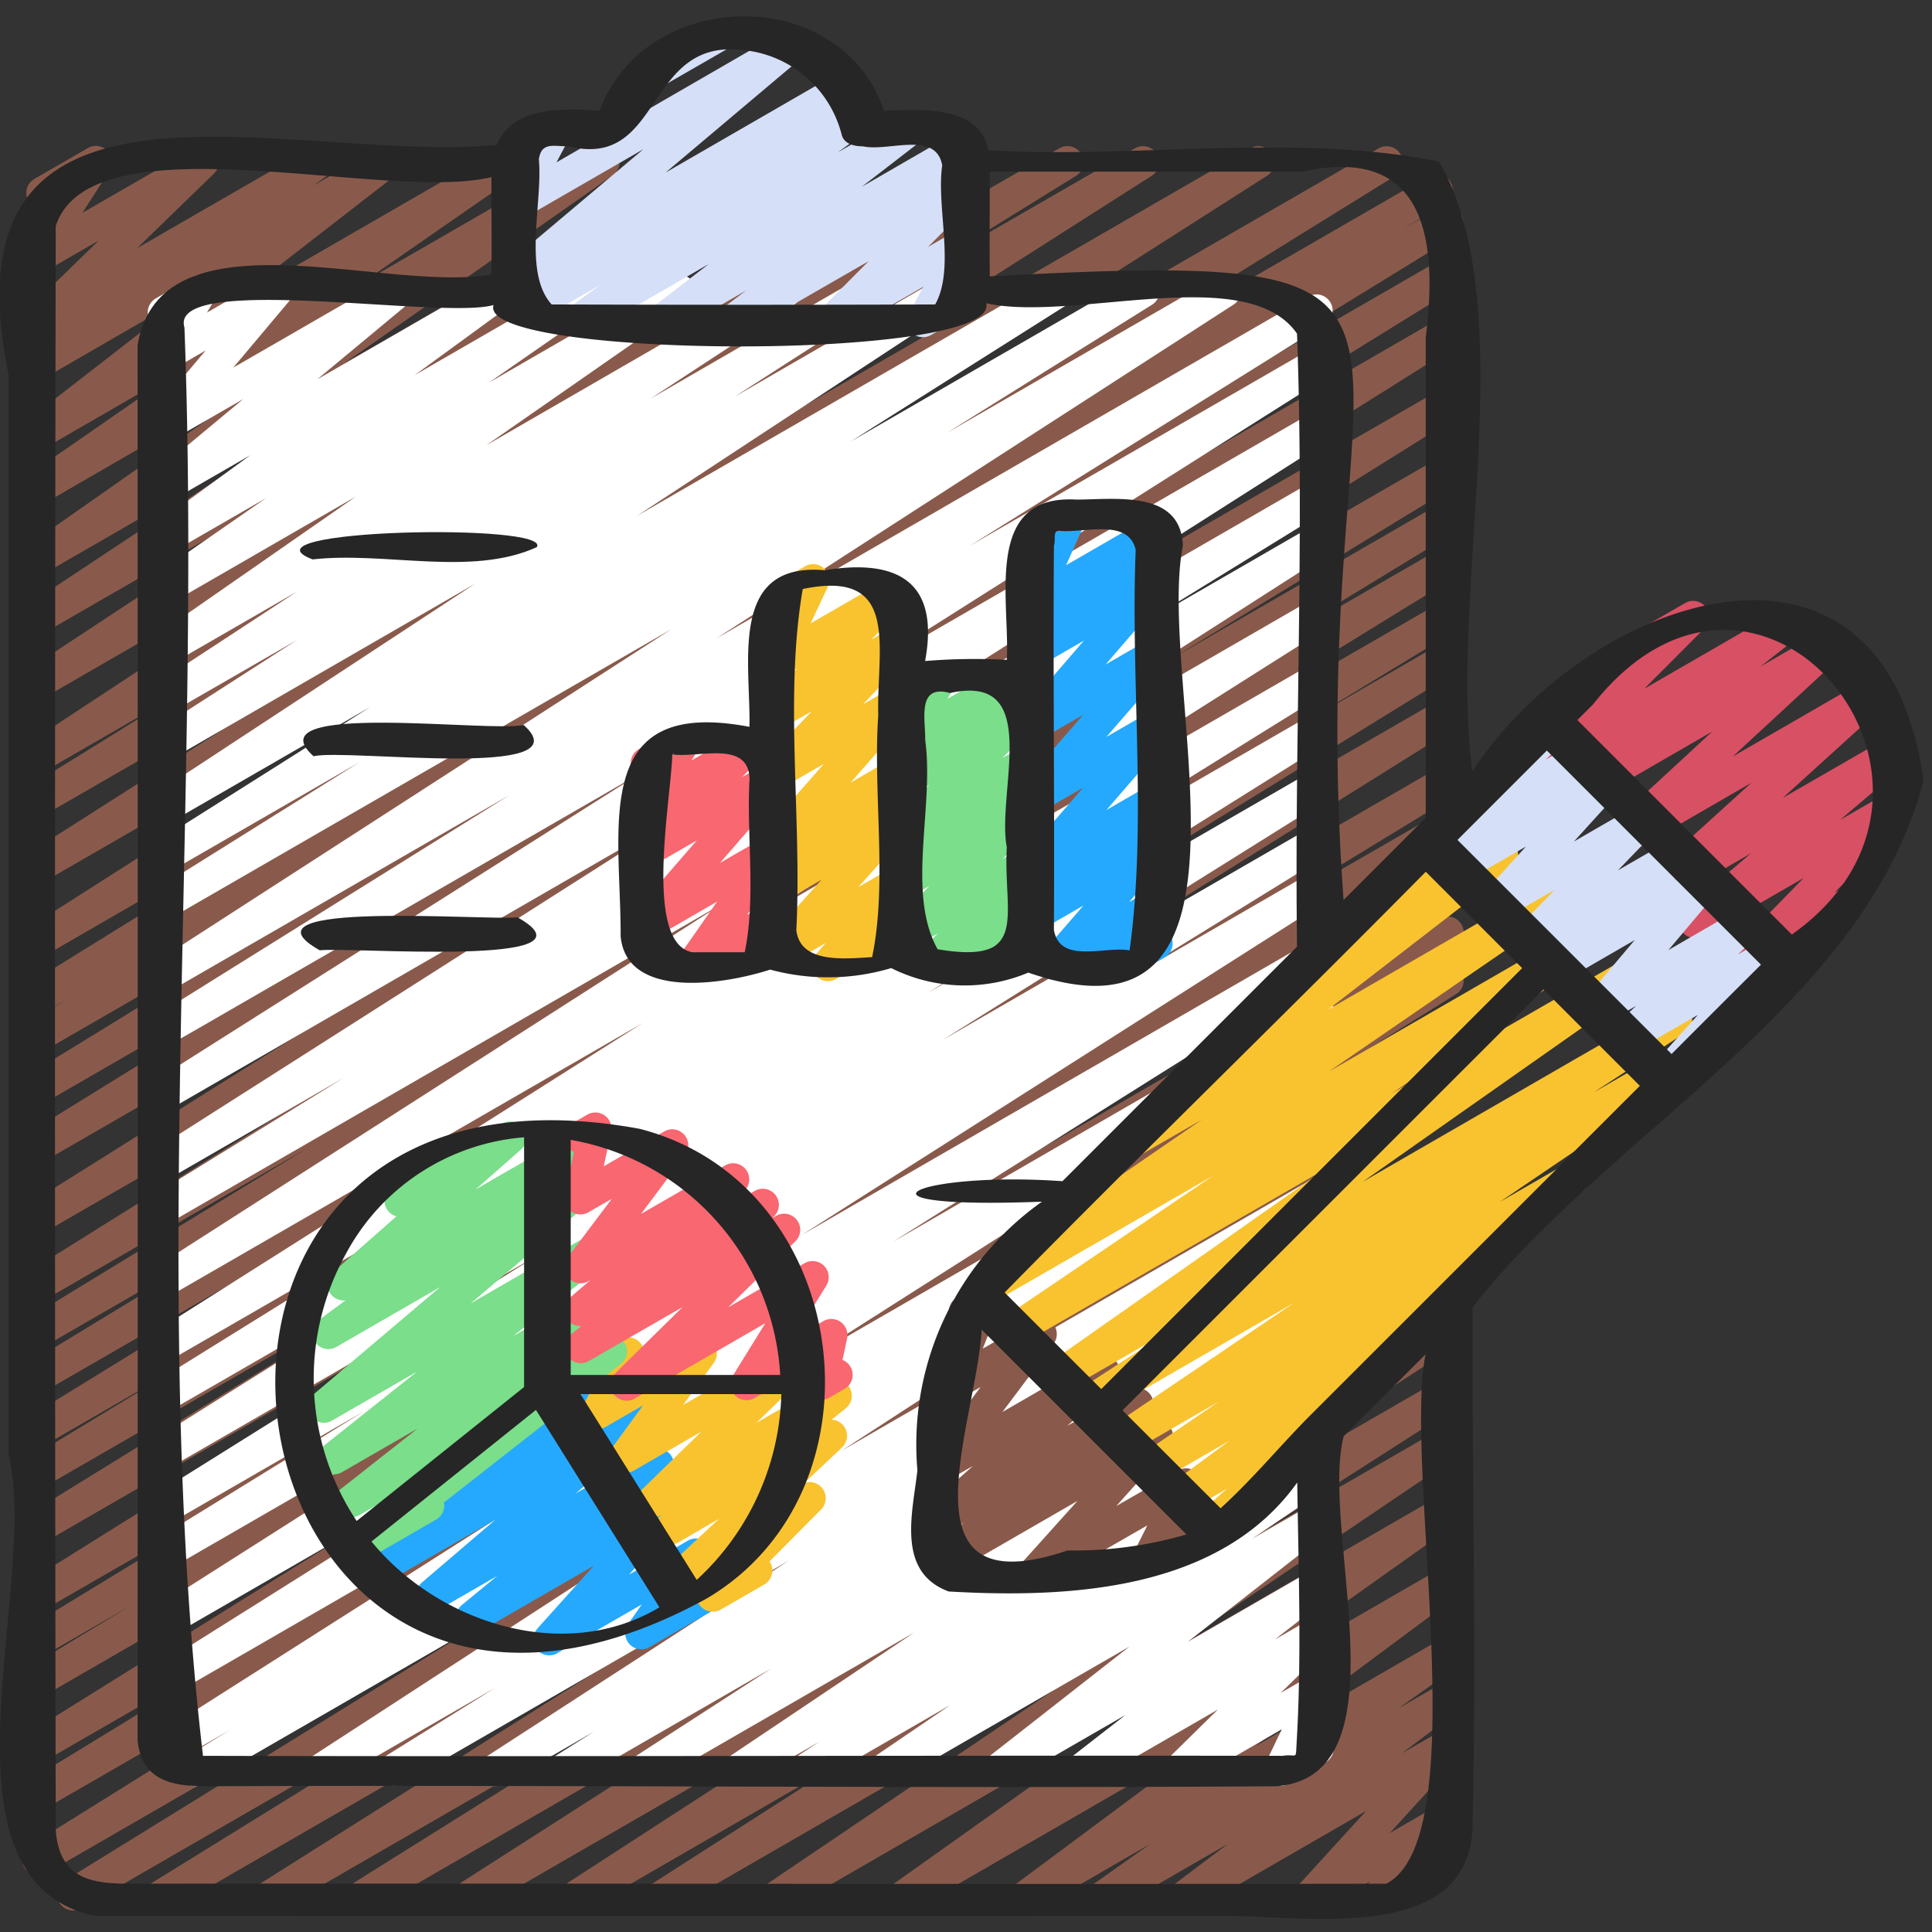 <svg id="Icons" height="512" viewBox="0 0 60 60" width="512" xmlns="http://www.w3.org/2000/svg"><rect x="0" y="0" width="60" height="60" fill="#333333" stroke="none"/><path d="m4.868 59.47a.5.5 0 0 1 -.263-.926l11.826-7.31-13.902 8.026a.5.5 0 0 1 -.512-.859l13.973-8.629-14.557 8.405a.5.5 0 0 1 -.515-.857l18.808-11.728-18.446 10.649a.5.5 0 0 1 -.51-.859l9.808-5.995-9.3 5.368a.5.5 0 0 1 -.512-.855l19.088-11.909-18.574 10.723a.5.5 0 0 1 -.509-.86l3.291-1.994-2.782 1.606a.5.5 0 0 1 -.51-.86l8.138-4.96-7.628 4.4a.5.5 0 0 1 -.514-.857l19.691-12.303-19.177 11.071a.5.5 0 0 1 -.512-.857l14.526-8.957-14.014 8.089a.5.5 0 0 1 -.509-.86l4.584-2.781-4.075 2.352a.5.5 0 0 1 -.511-.858l13.508-8.313-13 7.5a.5.5 0 0 1 -.509-.859l7.792-4.742-7.28 4.2a.5.5 0 0 1 -.51-.859l8.817-5.38-8.307 4.8a.5.5 0 0 1 -.514-.857l19.77-12.359-19.256 11.114a.5.5 0 0 1 -.515-.856l21.008-13.187-20.493 11.831a.5.5 0 0 1 -.512-.857l15.907-9.84-15.395 8.888a.5.5 0 0 1 -.511-.859l12.664-7.779-12.153 7.016a.5.5 0 0 1 -.509-.861l1.382-.836-.873.5a.5.5 0 0 1 -.512-.857l14.308-8.858-13.796 7.969a.5.5 0 0 1 -.518-.854l19.031-12.142-18.513 10.688a.5.5 0 0 1 -.518-.855l15.22-9.7-14.702 8.488a.5.5 0 0 1 -.513-.857l4.785-2.965-4.272 2.466a.5.5 0 0 1 -.525-.851l13.986-9.212-13.461 7.771a.5.5 0 0 1 -.525-.851l10.524-6.933-10 5.772a.5.5 0 0 1 -.526-.85l7.982-5.29-7.456 4.3a.5.5 0 0 1 -.537-.842l8.365-5.861-7.827 4.524a.5.5 0 0 1 -.535-.843l4.817-3.341-4.282 2.473a.5.5 0 0 1 -.556-.828l5.193-4.032-4.637 2.681a.5.5 0 0 1 -.541-.84l.489-.348a.506.506 0 0 1 -.6-.158.5.5 0 0 1 .05-.66l2.388-2.323-1.786 1.029a.5.5 0 0 1 -.671-.7l.853-1.332a.5.5 0 0 1 -.395-.911l1.659-.957a.494.494 0 0 1 .611.087.5.5 0 0 1 .063.613l-.84 1.309 3.484-2.009a.5.5 0 0 1 .6.791l-2.387 2.317 5.389-3.108a.5.5 0 0 1 .67.162.5.5 0 0 1 -.129.678l-.46.328 2.023-1.168a.5.5 0 0 1 .557.827l-5.192 4.028 8.414-4.855a.5.5 0 0 1 .535.843l-4.82 3.342 7.256-4.185a.5.5 0 0 1 .537.841l-8.37 5.859 11.61-6.7a.5.5 0 0 1 .527.849l-7.981 5.288 10.632-6.137a.5.5 0 0 1 .525.85l-10.528 6.935 13.488-7.785a.5.5 0 0 1 .526.85l-13.983 9.21 17.426-10.06a.5.5 0 0 1 .514.857l-4.787 2.964 6.623-3.821a.5.5 0 0 1 .518.854l-15.225 9.7 18.287-10.554a.5.5 0 0 1 .518.854l-19.026 12.137 22.495-12.991a.5.5 0 0 1 .513.857l-14.317 8.866 15.351-8.862a.5.5 0 0 1 .509.86l-1.374.831 1.2-.694a.5.5 0 0 1 .512.858l-12.649 7.77 12.149-7.012a.5.5 0 0 1 .512.858l-15.922 9.849 15.41-8.9a.5.5 0 0 1 .515.856l-21 13.181 20.485-11.818a.5.5 0 0 1 .514.856l-19.781 12.362 19.267-11.118a.5.5 0 0 1 .51.86l-8.817 5.38 8.307-4.8a.5.5 0 0 1 .509.859l-7.763 4.73 7.254-4.187a.5.5 0 0 1 .511.858l-13.508 8.313 13-7.5a.5.5 0 0 1 .509.86l-4.583 2.782 4.071-2.355a.5.5 0 0 1 .512.858l-14.526 8.955 14.014-8.09a.5.5 0 0 1 .514.856l-19.691 12.307 19.177-11.072a.5.5 0 0 1 .51.86l-8.138 4.961 7.628-4.4a.5.5 0 0 1 .509.861l-3.323 2.004 2.814-1.62a.5.5 0 0 1 .514.857l-19.076 11.9 18.562-10.716a.5.5 0 0 1 .51.859l-9.83 6.009 9.322-5.381a.5.5 0 0 1 .514.856l-18.8 11.72 18.284-10.554a.5.5 0 0 1 .512.859l-13.983 8.635 13.471-7.777a.5.5 0 0 1 .512.857l-11.832 7.316 11.32-6.535a.5.5 0 0 1 .516.855l-15.15 9.56 14.634-8.449a.5.5 0 0 1 .515.856l-10.235 6.412 9.723-5.613a.5.5 0 0 1 .519.853l-12.15 7.78 11.628-6.715a.5.5 0 0 1 .521.852l-10.821 7.011 10.3-5.946a.5.5 0 0 1 .519.853l-6.156 3.942 5.637-3.254a.5.5 0 0 1 .53.847l-9.263 6.262 8.733-5.041a.5.5 0 0 1 .54.84l-8.373 5.951 7.833-4.521a.5.5 0 0 1 .549.834l-6.291 4.679 5.742-3.314a.5.5 0 0 1 .538.841l-1.836 1.3 1.3-.749a.5.5 0 0 1 .551.832l-1.74 1.31 1.189-.685a.5.5 0 0 1 .619.769l-2.181 2.391 1.562-.9a.5.5 0 0 1 .624.765l-.445.5a.493.493 0 0 1 .337.24.5.5 0 0 1 -.182.683l-2.065 1.184a.5.5 0 0 1 -.624-.764l.186-.209-1.688.973a.5.5 0 0 1 -.619-.769l2.18-2.39-5.472 3.159a.5.5 0 0 1 -.551-.832l1.74-1.31-3.712 2.142a.5.5 0 0 1 -.538-.84l1.839-1.3-3.708 2.14a.5.5 0 0 1 -.548-.834l6.291-4.68-9.552 5.514a.5.5 0 0 1 -.54-.839l8.37-5.95-11.76 6.789a.5.5 0 0 1 -.53-.846l9.264-6.264-12.319 7.11a.5.5 0 0 1 -.519-.853l6.155-3.941-8.3 4.794a.5.5 0 0 1 -.521-.852l10.825-7.014-13.628 7.866a.5.5 0 0 1 -.52-.853l12.147-7.777-14.948 8.63a.5.5 0 0 1 -.516-.856l10.247-6.417-12.6 7.273a.5.5 0 0 1 -.516-.855l15.145-9.556-18.033 10.411a.5.5 0 0 1 -.25.07z" fill="#895a4b"/><path d="m6.066 55.47a.5.5 0 0 1 -.26-.927l1.356-.83-1.818 1.05a.5.5 0 0 1 -.519-.855l16.315-10.382-15.86 9.157a.5.5 0 0 1 -.516-.856l13.5-8.488-12.984 7.495a.5.5 0 0 1 -.518-.855l16.338-10.394-15.82 9.133a.5.5 0 0 1 -.512-.859l6.537-4.03-6.025 3.478a.5.5 0 0 1 -.515-.857l11.965-7.484-11.45 6.61a.5.5 0 0 1 -.515-.856l12.417-7.779-11.902 6.872a.5.5 0 0 1 -.513-.858l9.485-5.891-8.972 5.18a.5.5 0 0 1 -.517-.855l15.2-9.62-14.683 8.475a.5.5 0 0 1 -.519-.853l17.711-11.347-17.192 9.925a.5.5 0 0 1 -.511-.859l5.913-3.641-5.4 3.118a.5.5 0 0 1 -.518-.855l16.57-10.554-16.054 9.267a.5.5 0 0 1 -.517-.855l15.188-9.613-14.671 8.469a.5.5 0 0 1 -.514-.856l11.043-6.89-10.529 6.078a.5.5 0 0 1 -.521-.852l16.086-10.383-15.565 8.985a.5.5 0 0 1 -.514-.856l6.382-3.991-5.868 3.387a.5.5 0 0 1 -.517-.855l6.737-4.258-6.22 3.591a.5.5 0 0 1 -.524-.851l10-6.568-9.476 5.473a.5.5 0 0 1 -.52-.854l4.451-2.863-3.931 2.265a.5.5 0 0 1 -.523-.85l4.472-2.929-3.949 2.279a.5.5 0 0 1 -.535-.842l6.306-4.384-5.771 3.331a.5.5 0 0 1 -.535-.844l3.517-2.44-2.982 1.72a.5.5 0 0 1 -.545-.836l3.036-2.215-2.491 1.437a.5.5 0 0 1 -.569-.817l2.843-2.365-2.274 1.312a.5.5 0 0 1 -.633-.754l1.738-2.066-1.1.636a.5.5 0 0 1 -.68-.686l.38-.646a.5.5 0 0 1 -.147-.921l1.156-.668a.5.5 0 0 1 .606.081.5.5 0 0 1 .075.605l-.248.422 1.92-1.108a.5.5 0 0 1 .632.754l-1.736 2.064 4.885-2.818a.5.5 0 0 1 .569.817l-2.843 2.363 5.513-3.18a.5.5 0 0 1 .545.837l-3.035 2.214 5.286-3.051a.5.5 0 0 1 .535.843l-3.515 2.441 5.688-3.284a.5.5 0 0 1 .535.842l-6.3 4.384 9.048-5.226a.5.5 0 0 1 .524.85l-4.469 2.927 6.543-3.777a.5.5 0 0 1 .52.853l-4.459 2.868 6.447-3.721a.5.5 0 0 1 .524.85l-9.993 6.566 12.846-7.416a.5.5 0 0 1 .517.855l-6.743 4.262 8.863-5.117a.5.5 0 0 1 .515.856l-6.379 3.986 8.39-4.842a.5.5 0 0 1 .521.852l-16.077 10.377 18.4-10.623a.5.5 0 0 1 .514.857l-11.05 6.894 10.612-6.126a.5.5 0 0 1 .517.856l-15.177 9.606 14.66-8.464a.5.5 0 0 1 .518.855l-16.58 10.56 16.062-9.272a.5.5 0 0 1 .511.858l-5.913 3.642 5.4-3.118a.5.5 0 0 1 .519.853l-17.709 11.347 17.192-9.925a.5.5 0 0 1 .517.855l-15.2 9.62 14.683-8.475a.5.5 0 0 1 .513.857l-9.485 5.891 8.972-5.177a.5.5 0 0 1 .515.857l-12.417 7.775 11.9-6.871a.5.5 0 0 1 .515.856l-11.963 7.483 11.45-6.611a.5.5 0 0 1 .512.859l-6.532 4.032 6.02-3.48a.5.5 0 0 1 .518.854l-16.338 10.399 15.82-9.134a.5.5 0 0 1 .516.855l-13.5 8.489 12.983-7.5a.5.5 0 0 1 .518.855l-16.317 10.389 15.8-9.122a.5.5 0 0 1 .51.859l-1.356.829.846-.487a.5.5 0 0 1 .522.851l-15.1 9.813 14.578-8.415a.5.5 0 0 1 .514.857l-3.406 2.121 2.892-1.669a.5.5 0 0 1 .522.853l-9.384 6.085 8.862-5.115a.5.5 0 0 1 .516.855l-1.206.759.69-.4a.5.5 0 0 1 .521.853l-4.227 2.732 3.706-2.139a.5.5 0 0 1 .528.847l-5.739 3.852 5.211-3.006a.5.5 0 0 1 .523.852l-.7.459.18-.1a.5.5 0 0 1 .531.846l-2.366 1.61 1.835-1.058a.5.5 0 0 1 .558.826l-4.395 3.435 3.834-2.213a.5.5 0 0 1 .557.827l-1.685 1.313 1.128-.651a.5.5 0 0 1 .6.789l-1.545 1.519.945-.545a.5.5 0 0 1 .7.651l-.543 1.12a.5.5 0 0 1 .474.248.5.5 0 0 1 -.184.683l-1.16.669a.5.5 0 0 1 -.7-.651l.5-1.044-2.93 1.695a.5.5 0 0 1 -.6-.789l1.546-1.52-4 2.309a.5.5 0 0 1 -.557-.827l1.686-1.312-3.709 2.139a.5.5 0 0 1 -.558-.826l4.392-3.439-7.39 4.265a.5.5 0 0 1 -.531-.845l2.36-1.607-4.247 2.452a.5.5 0 0 1 -.524-.851l.711-.464-2.279 1.315a.5.5 0 0 1 -.529-.847l5.74-3.852-8.141 4.7a.5.5 0 0 1 -.521-.852l4.224-2.731-6.206 3.582a.5.5 0 0 1 -.516-.855l1.214-.765-2.806 1.62a.5.5 0 0 1 -.523-.852l9.387-6.083-12.021 6.935a.5.5 0 0 1 -.514-.857l3.409-2.123-5.163 2.98a.5.5 0 0 1 -.523-.851l15.1-9.811-18.472 10.662a.5.5 0 0 1 -.25.07z" fill="#fff"/><path d="m21.506 30.47a.5.5 0 0 1 -.41-.786l1.175-1.684-1.991 1.152a.5.5 0 0 1 -.628-.759l1.988-2.293-1.36.785a.5.5 0 0 1 -.6-.785l.679-.684-.075.043a.5.5 0 0 1 -.677-.692l.355-.583a.5.5 0 0 1 -.308-.235.5.5 0 0 1 .183-.682l1.161-.67a.5.5 0 0 1 .678.692l-.2.327 1.637-.945a.5.5 0 0 1 .605.785l-.679.683.684-.395a.5.5 0 0 1 .628.76l-1.992 2.296 1.361-.785a.5.5 0 0 1 .66.718l-1.174 1.677.514-.3a.5.5 0 0 1 .5.865l-2.464 1.425a.49.49 0 0 1 -.25.07z" fill="#f96771"/><path d="m25.711 30.47a.5.5 0 0 1 -.378-.827l.311-.359-1.194.689a.5.5 0 0 1 -.623-.766l1.688-1.888-1.235.713a.5.5 0 0 1 -.653-.136.5.5 0 0 1 .065-.665l.6-.548h-.009a.5.5 0 0 1 -.626-.763l1.931-2.2-1.3.753a.5.5 0 0 1 -.611-.777l1.536-1.61-.925.533a.5.5 0 0 1 -.6-.786l1.075-1.077-.472.272a.5.5 0 0 1 -.7-.645l.564-1.2a.5.5 0 0 1 -.309-.929l1.161-.67a.5.5 0 0 1 .7.645l-.532 1.129 2.359-1.358a.5.5 0 0 1 .6.786l-1.076 1.078.658-.38a.5.5 0 0 1 .611.778l-1.527 1.612.923-.532a.5.5 0 0 1 .626.762l-1.933 2.2 1.307-.754a.5.5 0 0 1 .588.8l-.594.546h.006a.5.5 0 0 1 .623.765l-1.689 1.889 1.066-.615a.5.5 0 0 1 .628.759l-.413.477a.481.481 0 0 1 .467.249.5.5 0 0 1 -.182.683l-2.259 1.3a.49.49 0 0 1 -.253.067z" fill="#f9c32f"/><path d="m28.884 30.457a.5.5 0 0 1 -.36-.848l.6-.62-.84.485a.5.5 0 0 1 -.6-.788l1.185-1.175-.589.34a.5.5 0 0 1 -.6-.793l.97-.933-.374.216a.5.5 0 0 1 -.6-.788l1.19-1.18-.589.34a.5.5 0 0 1 -.59-.8l.352-.327a.483.483 0 0 1 -.367-.149.5.5 0 0 1 -.075-.605l.379-.644a.5.5 0 0 1 -.146-.921l1.161-.67a.5.5 0 0 1 .681.686l-.247.418 1.747-1.008a.5.5 0 0 1 .59.8l-.152.141.107-.061a.5.5 0 0 1 .6.788l-1.19 1.18.589-.34a.5.5 0 0 1 .6.793l-.968.93.372-.214a.5.5 0 0 1 .6.788l-1.187 1.177.586-.338a.5.5 0 0 1 .609.78l-.6.619a.5.5 0 0 1 .491.871l-3.085 1.783a.489.489 0 0 1 -.25.067z" fill="#7ade8a"/><path d="m34.757 30.47a.5.5 0 0 1 -.422-.769l.113-.177-1.456.84a.5.5 0 0 1 -.628-.76l1.283-1.482-1.367.789a.5.5 0 0 1 -.591-.8l.73-.681-.139.08a.5.5 0 0 1 -.628-.76l1.988-2.29-1.36.785a.5.5 0 0 1 -.628-.761l1.988-2.284-1.36.784a.5.5 0 0 1 -.629-.758l2.011-2.332-1.382.8a.5.5 0 0 1 -.6-.792l.92-.902-.324.186a.5.5 0 0 1 -.707-.635l.607-1.363a.5.5 0 0 1 -.347-.922l1.161-.67a.5.5 0 0 1 .707.635l-.588 1.321 2.491-1.437a.5.5 0 0 1 .6.792l-.92.892.437-.252a.5.5 0 0 1 .629.759l-2.011 2.332 1.382-.8a.5.5 0 0 1 .628.761l-1.986 2.288 1.361-.787a.5.5 0 0 1 .628.76l-1.988 2.296 1.36-.785a.5.5 0 0 1 .591.8l-.733.684.142-.082a.5.5 0 0 1 .628.76l-1.284 1.483.656-.378a.5.5 0 0 1 .672.7l-.313.49a.492.492 0 0 1 .271.223.5.5 0 0 1 -.183.682l-1.16.67a.49.49 0 0 1 -.25.067z" fill="#25a9fe"/><path d="m17.062 51.409a.5.5 0 0 1 -.372-.834l1.749-1.948-3.531 2.038a.5.5 0 0 1 -.567-.818l1.1-.905-1.761 1.016a.5.5 0 0 1 -.576-.812l2.284-1.954-2.948 1.7a.5.5 0 0 1 -.549-.833l.891-.668a.484.484 0 0 1 -.419-.193.5.5 0 0 1 .037-.656l3.647-3.727a.5.5 0 0 1 .206-.636l1.018-.588a.5.5 0 0 1 .608.782l-2.214 2.263 3.5-2.018a.5.5 0 0 1 .55.833l-.521.39.39-.225a.5.5 0 0 1 .575.813l-2.283 1.953 2.31-1.333a.5.5 0 0 1 .567.818l-1.1.9 1.011-.583a.5.5 0 0 1 .622.767l-1.75 1.949 1.826-1.053a.5.5 0 0 1 .662.717l-.423.609.257-.148a.5.5 0 0 1 .5.865l-2.19 1.264a.5.5 0 0 1 -.661-.718l.423-.608-2.614 1.508a.489.489 0 0 1 -.254.073z" fill="#25a9fe"/><path d="m22.132 50.053a.5.5 0 0 1 -.355-.853l.366-.367-.357.2a.5.5 0 0 1 -.593-.8l1.134-1.065-1.257.732a.5.5 0 0 1 -.563-.822l.048-.038-.02.011a.5.5 0 0 1 -.6-.791l1.847-1.8-2.112 1.219a.5.5 0 0 1 -.653-.728l.955-1.308-1.161.67a.5.5 0 0 1 -.6-.071.5.5 0 0 1 -.1-.591l.225-.437a.549.549 0 0 1 -.446-.25.5.5 0 0 1 .183-.683l1.185-.683a.5.5 0 0 1 .694.661l-.174.338 1.737-1a.5.5 0 0 1 .654.727l-.954 1.308 3.523-2.032a.5.5 0 0 1 .6.79l-1.849 1.8 2.216-1.278a.5.5 0 0 1 .564.822l-.444.356a.5.5 0 0 1 .323.864l-1.166 1.1a.5.5 0 0 1 .517.825l-1.6 1.612c.006.012.014.023.02.034a.5.5 0 0 1 -.183.683l-1.351.78a.49.49 0 0 1 -.253.065z" fill="#f9c32f"/><path d="m11.6 48.238a.5.5 0 0 1 -.308-.893l1.776-1.391-1.908 1.1a.5.5 0 0 1 -.559-.826l2.368-1.863-2.348 1.355a.5.5 0 0 1 -.561-.824l2.892-2.3-2.642 1.523a.5.5 0 0 1 -.66-.144.5.5 0 0 1 .086-.67l3.933-3.334-3.222 1.859a.5.5 0 0 1 -.546-.836l.832-.611a.5.5 0 0 1 -.394-.871l1.971-1.736a.5.5 0 0 1 -.12-.915l3.41-1.969a.5.5 0 0 1 .58.807l-1.408 1.239 3.036-1.751a.5.5 0 0 1 .545.835l-.555.409.175-.1a.5.5 0 0 1 .573.814l-3.932 3.335 3.654-2.11a.5.5 0 0 1 .561.824l-2.894 2.3 2.57-1.483a.5.5 0 0 1 .559.825l-2.364 1.864 2.031-1.172a.5.5 0 0 1 .557.826l-5.5 4.307a.5.5 0 0 1 -.241.529l-1.693.978a.491.491 0 0 1 -.254.07z" fill="#7ade8a"/><path d="m19.462 43.5a.5.5 0 0 1 -.351-.856l2.085-2.05-2.916 1.678a.5.5 0 0 1 -.557-.826l.339-.265a.5.5 0 0 1 -.362-.881l.642-.55-.067.038a.5.5 0 0 1 -.649-.733l1.374-1.824-.725.418a.5.5 0 0 1 -.739-.537l.286-1.337a.49.49 0 0 1 -.229-.206.5.5 0 0 1 .181-.683l.464-.269a.5.5 0 0 1 .74.537l-.228 1.067 1.878-1.084a.5.5 0 0 1 .649.733l-1.369 1.83 2.612-1.508a.5.5 0 0 1 .58.808l-.644.551.985-.568a.5.5 0 0 1 .557.827l-.04.031.146-.083a.5.5 0 0 1 .6.789l-2.091 2.053 2.373-1.369a.5.5 0 0 1 .609.084.5.5 0 0 1 .067.611l-1.009 1.632.914-.528a.5.5 0 0 1 .74.536l-.142.668a.5.5 0 0 1 .061.9l-.479.276a.5.5 0 0 1 -.739-.536l.088-.413-1.661.958a.5.5 0 0 1 -.676-.695l1.009-1.631-4.056 2.341a.489.489 0 0 1 -.25.066z" fill="#f96771"/><path d="m17.947 10.47a.5.5 0 0 1 -.294-.905l.993-.719-2.123 1.224a.5.5 0 0 1 -.535-.843l.194-.134a.5.5 0 0 1 -.474-.859l4.273-3.6-3.7 2.136a.5.5 0 0 1 -.692-.666l.476-.9a.5.5 0 0 1 -.231-.932l1.166-.672a.5.5 0 0 1 .692.666l-.409.776 7.085-4.097a.5.5 0 0 1 .572.815l-4.271 3.6 5.323-3.073a.5.5 0 0 1 .535.844l-.084.057.022-.011a.5.5 0 0 1 .544.837l-.994.72 1.97-1.134a.5.5 0 0 1 .556.828l-1.776 1.372 2.858-1.651a.5.5 0 0 1 .552.832l-.724.547.269-.154a.5.5 0 0 1 .6.785l-1.5 1.51.894-.516a.5.5 0 0 1 .689.672l-.5.917a.5.5 0 0 1 .278.932l-1.267.731a.5.5 0 0 1 -.69-.672l.451-.826-2.6 1.5a.5.5 0 0 1 -.6-.785l1.5-1.51-3.975 2.288a.5.5 0 0 1 -.552-.831l.722-.547-2.383 1.378a.5.5 0 0 1 -.556-.828l1.78-1.372-3.811 2.2a.493.493 0 0 1 -.253.07z" fill="#d5dff7"/><path d="m19.94 2.97a.5.5 0 0 1 -.25-.933l2.384-1.376a.5.5 0 1 1 .5.865l-2.384 1.374a.5.5 0 0 1 -.25.07z" fill="#d5dff7"/><path d="m32.194 49.27a.5.5 0 0 1 -.372-.834l1.639-1.823-3.92 2.262a.5.5 0 0 1 -.563-.822l.955-.767-.606.349a.5.5 0 0 1 -.581-.808l1.47-1.3-.7.4a.5.5 0 0 1 -.651-.733l1.588-2.118-.666.385a.5.5 0 0 1 -.716-.614l.656-1.677a.5.5 0 0 1 -.012-.872l.608-.352a.5.5 0 0 1 .716.614l-.517 1.322 1.546-.882a.5.5 0 0 1 .651.733l-1.588 2.118 2.9-1.677a.5.5 0 0 1 .581.808l-1.469 1.3 1.928-1.113a.5.5 0 0 1 .564.822l-.961.772 1.01-.582a.5.5 0 0 1 .622.766l-1.638 1.823 1.913-1.1a.5.5 0 0 1 .7.657l-.4.8.435-.251a.5.5 0 1 1 .5.865l-1.885 1.089a.5.5 0 0 1 -.7-.657l.4-.8-3.187 1.827a.49.49 0 0 1 -.25.07z" fill="#895a4b"/><path d="m37.551 47.89a.5.5 0 0 1 -.331-.874l.884-.783-1.2.694a.5.5 0 0 1 -.547-.835l1.814-1.342-2.186 1.262a.5.5 0 0 1 -.532-.845l2.4-1.641-2.76 1.593a.5.5 0 0 1 -.53-.847l5.62-3.81-6.183 3.569a.5.5 0 0 1 -.523-.851l2.838-1.85-3.183 1.837a.5.5 0 0 1 -.537-.842l8.551-6.012-9.43 5.444a.5.5 0 0 1 -.53-.847l6.482-4.394-6.968 4.016a.5.5 0 0 1 -.533-.844l7.162-4.919-2.047 1.18a.5.5 0 0 1 -.556-.828l5.809-4.487a.5.5 0 0 1 -.471-.856l3.138-2.753a.5.5 0 0 1 .226-.587l1.338-.772a.5.5 0 0 1 .58.81l-.813.712 1.867-1.074a.5.5 0 0 1 .556.828l-5.722 4.42 6.654-3.841a.5.5 0 0 1 .533.845l-7.155 4.915 7.892-4.556a.5.5 0 0 1 .531.846l-6.481 4.394 7.135-4.119a.5.5 0 0 1 .537.842l-8.556 6.012 9.476-5.471a.5.5 0 0 1 .523.852l-2.835 1.848 2.173-1.254a.5.5 0 0 1 .53.846l-5.618 3.81 2.045-1.181a.5.5 0 0 1 .532.845l-3.533 2.42a.5.5 0 0 1 .229.9l-3.464 2.562a.487.487 0 0 1 .173.15.5.5 0 0 1 -.075.666l-3.18 2.818a.5.5 0 0 1 -.229.579l-1.269.732a.493.493 0 0 1 -.251.068z" fill="#f9c32f"/><path d="m54.07 30.474a.5.5 0 0 1 -.357-.85l2.3-2.356-3.12 1.8a.5.5 0 0 1 -.575-.813l2.061-1.755-2.567 1.48a.5.5 0 0 1 -.585-.8l3.164-2.87-3.962 2.29a.5.5 0 0 1 -.589-.8l3.336-3.082-4.2 2.426a.5.5 0 0 1 -.558-.827l1.2-.937-1.33.767a.5.5 0 0 1 -.6-.786l2.084-2.088a.5.5 0 0 1 -.233-.932l2.8-1.617a.5.5 0 0 1 .6.786l-1.875 1.88 4.247-2.452a.5.5 0 0 1 .557.826l-1.2.94 1.893-1.093a.5.5 0 0 1 .589.8l-3.337 3.083 4.131-2.385a.5.5 0 0 1 .586.8l-3.165 2.871 3.265-1.88a.5.5 0 0 1 .574.813l-2.055 1.749 1.515-.874a.5.5 0 0 1 .607.782l-2.3 2.356.168-.1a.5.5 0 0 1 .5.865l-3.319 1.915a.49.49 0 0 1 -.25.068z" fill="#d85063"/><path d="m51.675 33.943a.5.5 0 0 1 -.372-.834l1.425-1.588-2.007 1.158a.5.5 0 0 1 -.592-.8l.683-.642-.973.562a.5.5 0 0 1 -.632-.755l1.561-1.85-2.246 1.3a.5.5 0 0 1 -.653-.137.5.5 0 0 1 .066-.665l.509-.465-.757.436a.5.5 0 0 1 -.61-.779l1.2-1.246-1.662.959a.5.5 0 0 1 -.62-.769l1.394-1.537-1.956 1.129a.5.5 0 0 1 -.58-.809l.159-.139-.337.194a.5.5 0 0 1 -.591-.8l2.836-2.637a.5.5 0 0 1 .243-.516l.867-.5a.5.5 0 0 1 .591.8l-.621.579.9-.518a.5.5 0 0 1 .58.809l-.162.141.34-.2a.5.5 0 0 1 .62.769l-1.398 1.541 1.956-1.129a.5.5 0 0 1 .61.779l-1.2 1.246 1.662-.959a.5.5 0 0 1 .588.8l-.51.466.757-.437a.5.5 0 0 1 .632.755l-1.561 1.85 2.246-1.3a.5.5 0 0 1 .591.8l-.68.639.97-.56a.5.5 0 0 1 .622.767l-2.587 2.887a.5.5 0 0 1 -.2.645l-.848.49a.489.489 0 0 1 -.253.07z" fill="#d5dff7"/><g fill="#262626"><path d="m44.687 5.015c-4.5-.9-9.379-.08-14-.347-.247-1.374-1.987-1.282-3.23-1.228-1.349-3.973-7.41-3.847-8.836 0-1.141-.087-2.721-.129-3.188 1.06-6.458.6-17.346-3.367-15.164 7.141v33.559c.972 4.048-2.546 13.132 2.659 14.3q17.589.006 35.179 0c2.435 0 7.54.891 7.624-2.793.121-5.364-.017-10.742 0-16.108 4.341-5.522 12.181-9.392 14.006-16.353-1.223-8.907-10.352-5.808-14.013-.3-.746-5.53 1.591-14.425-1.037-18.931zm-4.4 41.025c.037 2.674.139 5.372-.016 8.028-.038.646.032.385-.433.461-11.152-.019-22.415.031-33.534 0-1.644-14.077-.027-29.759-.576-44.357-.511-1.723 8.031-.236 9.6-.7-.547 1.684 15.768 1.764 15.3-.054 2.721.6 8.1-1.3 9.652.944.232 6.332-.082 12.7 0 19.037l-7.284 7.284c-4.571-.32-7.119.886-.636.636a9.239 9.239 0 0 0 -3.869 8.344c-.146 1.313-.666 3.154.971 3.762 3.767.217 8.429-.025 10.825-3.385zm-7.132 2.111c-5.345 1.808-2.839-3.912-2.667-6.856l6.357 6.358a12.419 12.419 0 0 1 -3.69.498zm-1.221-7.276-.734-.735c4.318-4.393 8.749-8.682 13.079-13.067q1.5 1.5 2.993 2.993l-13.072 13.073zm8.5-35.543c3.846-.847 4.225 2.111 3.843 5.147q0 7.46 0 14.918l-2.551 2.551c-1.358-18.537 5.533-20.26-10.988-19.365-.008-1.083 0-2.167 0-3.251zm-23.7-.377c.075-.557.463-.41.928-.41 2.931.723 2.341-3.338 5.38-2.993a3.507 3.507 0 0 1 3.1 2.642c.081.289.409.351.664.351.791.174 2.257-.5 2.455.589-.187 1.3.41 3.2-.218 4.321-3.916.014-7.982.013-11.911 0-.902-.995-.274-3.163-.397-4.5zm26.321 53.545c-12.967.022-25.97-.015-38.95 0-1.174 0-2.259-.083-2.374-1.672-.031-16.584-.031-33.228 0-49.812 1.124-3.386 10.244-.716 13.531-1.516-.006 1 .016 2.012 0 3.018-3.2.615-10.276-2.093-10.989 2.207q.009 21.664 0 43.333c.134 1.259 1.107 1.416 2.132 1.416 11.085-.046 22.178.073 33.258 0 4.045-.359 1.318-7.971 2.068-10.874l2.54-2.54c-.688 3.549 1.572 14.986-1.216 16.44zm-2.349-14.56c-.913.913-1.813 2.007-2.8 2.9l-3.045-3.04 13.073-13.071q1.5 1.5 2.993 2.993zm8.768-22.066c5.216-6.6 12.634 2.575 6.173 7.149l-6.661-6.661zm-1.435 1.435q3.325 3.324 6.65 6.65-1.392 1.385-2.777 2.775-3.324-3.326-6.649-6.649z"/><path d="m19.862 35.056c-17.262-3.162-13.327 23.044 2.099 14.58 5.739-3.41 4.493-12.892-2.099-14.58zm4.368 7.644h-6.506v-7.3a7.867 7.867 0 0 1 6.506 7.3zm-13.494-3.75a6.892 6.892 0 0 1 5.54-3.63v7.756l-5.2 4.159a8 8 0 0 1 -.34-8.285zm.8 8.924 5.109-4.088 3.834 6.131c-2.943 1.759-6.862.496-8.942-2.043zm10.1 1.189q-1.8-2.883-3.607-5.767h6.236a8.109 8.109 0 0 1 -2.627 5.767z"/><path d="m27.678 30.065a5.094 5.094 0 0 0 4.257.14c7.885 2.74 3.944-8.922 4.8-13.254-.06-1.746-2.085-1.438-3.3-1.436-2.9-.173-2.07 3.085-2.167 4.977a18.682 18.682 0 0 0 -2.538.037c.456-2.464-.852-3.188-3.123-2.82-2.994-.261-2.288 2.881-2.332 4.864-4.969-.949-3.99 3.1-4 6.513.2 2 3.307 1.463 4.643 1.026a6.866 6.866 0 0 0 3.76-.047zm-.385-.35h.022zm5.438-12.778c.069-.186-.058-.467.181-.452.745.081 2.121-.405 2.358.588-.165 4.057.359 8.509-.191 12.442-.765-.141-2.162.44-2.349-.636.025-3.979-.03-7.967.001-11.942zm-3.226 4.585c2.9-.639 1.434 3.058 1.762 4.79-.117 2.117.744 3.656-2.148 3.168-.979-1.745-.1-4.438-.386-6.494.011-.654-.267-1.746.772-1.464zm-8.582 1.861c.011.023-.01.031-.037.035.005.008.034-.042.037-.035zm.581 6.19c-1.537-.27-.651-4.831-.626-6.146.8.125 2.361-.458 2.4.757-.1 1.772.207 3.685-.151 5.389zm3.227-.686c.177-3.472-.378-7.275.2-10.595 3.061-.639 2.286 1.855 2.344 3.915-.168 2.446.293 5.214-.191 7.517-.904.056-2.229.195-2.353-.837z"/><path d="m9.708 17.373c2.247-.255 4.924.546 6.961-.38.524-.763-9.422-.559-6.961.38z"/><path d="m9.738 23.486c1.006-.245 8.457.755 6.524-.972-1.006.245-8.457-.755-6.524.972z"/><path d="m9.931 29.513c.892-.113 8.933.548 6.138-1.026-.892.113-8.933-.548-6.138 1.026z"/></g></svg>